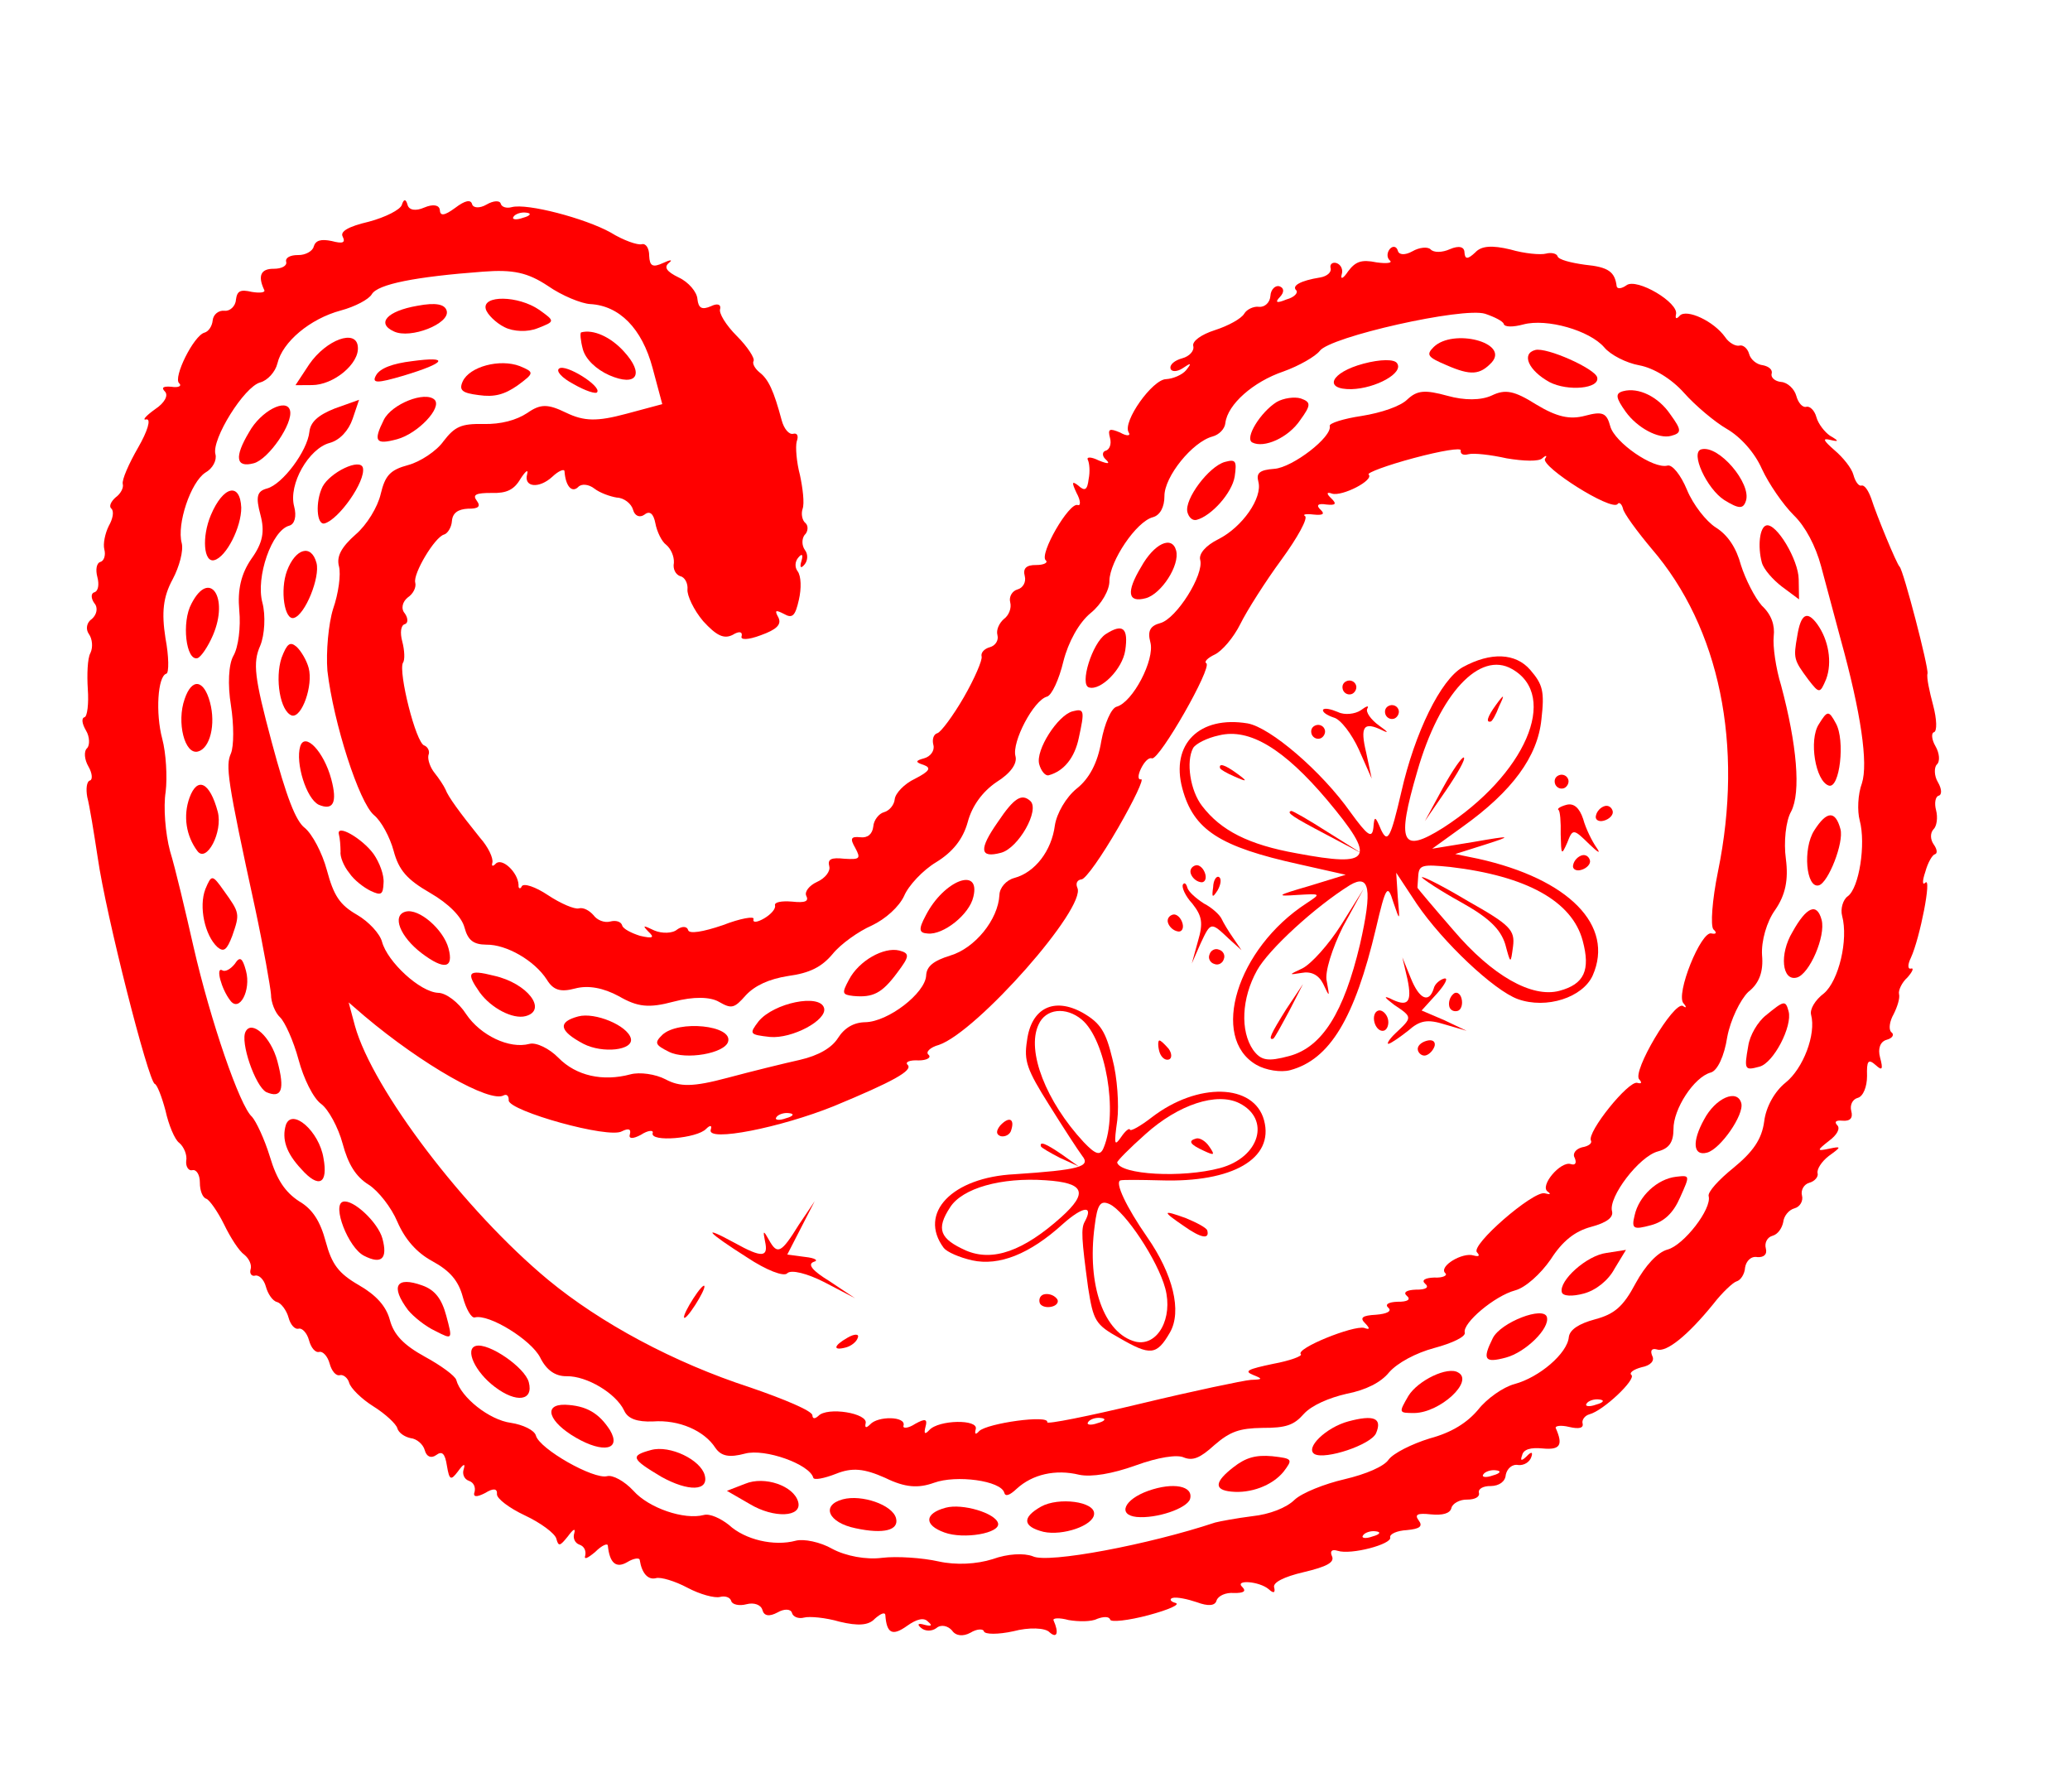 <?xml version="1.0" encoding="UTF-8" standalone="no"?>
<svg
   xmlns:dc="http://purl.org/dc/elements/1.1/"
   xmlns:cc="http://creativecommons.org/ns#"
   xmlns:rdf="http://www.w3.org/1999/02/22-rdf-syntax-ns#"
   xmlns:svg="http://www.w3.org/2000/svg"
   xmlns="http://www.w3.org/2000/svg"
   xmlns:sodipodi="http://sodipodi.sourceforge.net/DTD/sodipodi-0.dtd"
   xmlns:inkscape="http://www.inkscape.org/namespaces/inkscape"
   version="1.0"
   width="372.5"
   height="322.5"
   viewBox="0 0 298 258"
   preserveAspectRatio="xMidYMid meet"
   id="svg2"
   inkscape:version="0.48.4 r9939"
   sodipodi:docname="svgout.svg">
  <defs
     id="defs212" />
  <sodipodi:namedview
     pagecolor="#ffffff"
     bordercolor="#666666"
     borderopacity="1"
     objecttolerance="10"
     gridtolerance="10"
     guidetolerance="10"
     inkscape:pageopacity="0"
     inkscape:pageshadow="2"
     inkscape:window-width="1920"
     inkscape:window-height="1053"
     id="namedview210"
     showgrid="false"
     inkscape:zoom="1.2671141"
     inkscape:cx="87.876983"
     inkscape:cy="270.33435"
     inkscape:window-x="0"
     inkscape:window-y="0"
     inkscape:window-maximized="1"
     inkscape:current-layer="g6" />
  <g
     transform="matrix(0.1,0,0,-0.1,0,258)"
     id="g6"
     style="fill:#ff0000;stroke:none">
    <path
       d="m 222.765,1019.823 c 3.415,-1.155 10.006,-18.024 15.441,-38.309 4.469,-20.543 13.32,-41.983 19.702,-46.485 6.641,-5.467 11.938,-17.507 10.145,-26.269 -0.827,-8.504 3.882,-14.489 8.712,-13.195 5.795,1.553 11.023,-6.364 10.972,-17.766 -0.051,-11.402 3.762,-21.768 9.368,-23.372 4.64,-1.863 16.319,-18.403 25.359,-36.687 9.299,-19.249 21.754,-38.688 29.362,-43.896 6.641,-5.467 11.161,-14.609 8.851,-21.44 -1.604,-5.606 1.622,-9.918 6.452,-8.624 5.795,1.553 12.954,-5.846 15.543,-15.506 2.847,-10.625 9.816,-21.181 16.389,-22.526 5.606,-1.604 13.541,-11.901 16.389,-22.526 2.588,-9.659 8.781,-17.317 14.577,-15.764 4.83,1.294 11.989,-6.105 14.836,-16.73 2.847,-10.625 9.04,-18.283 14.836,-16.73 4.83,1.294 11.989,-6.105 14.836,-16.73 2.847,-10.625 9.04,-18.283 14.836,-16.73 4.83,1.294 11.471,-4.173 13.283,-10.935 2.071,-7.727 17.613,-23.233 35.019,-34.098 17.405,-10.865 32.689,-25.405 34.242,-31.201 1.812,-6.761 10.644,-12.677 19.407,-14.47 8.504,-0.827 17.854,-8.675 20.183,-17.368 2.588,-9.659 9.419,-11.97 16.37,-7.002 8.624,6.452 12.816,2.399 15.543,-15.506 3.503,-20.802 5.694,-21.25 15.663,-8.226 8.296,11.54 11.194,12.317 8.434,3.295 -2.311,-6.831 0.726,-14.299 7.556,-16.61 6.831,-2.311 9.608,-8.813 8.264,-15.385 -3.018,-8.056 2.329,-8.693 15.076,-2.172 11.522,7.228 17.835,6.849 17.008,-1.654 -0.379,-6.313 17.803,-20.076 40.297,-30.614 22.494,-10.537 43.125,-25.715 45.195,-33.442 3.106,-11.591 5.038,-11.073 16.68,3.434 7.589,10.316 11.194,12.317 9.142,4.52 -2.311,-6.831 0.726,-14.299 7.556,-16.61 6.831,-2.311 9.608,-8.813 8.264,-15.385 -2.311,-6.831 3.226,-4.312 14.23,4.848 9.779,9.867 18.214,13.163 18.283,9.04 2.607,-25.183 11.956,-33.031 28.049,-23.543 8.883,5.486 17.835,6.849 17.904,2.727 2.986,-18.87 11.887,-28.908 23.478,-25.803 6.761,1.812 26.995,-4.155 45.108,-13.795 18.112,-9.641 39.312,-15.348 47.039,-13.278 6.761,1.812 14.558,-0.24 16.111,-6.036 1.294,-4.83 11.281,-7.33 21.907,-4.483 10.625,2.847 20.872,-0.619 22.942,-8.347 2.329,-8.693 9.867,-9.779 21.648,-3.517 9.849,5.745 19.319,5.176 20.871,-0.619 1.553,-5.796 9.608,-8.813 17.336,-6.743 7.727,2.071 31.048,0.037 51.282,-5.929 26.547,-6.345 41.812,-5.361 50.626,4.248 8.365,7.418 14.868,10.195 15.196,5.107 1.9,-26.408 10.214,-30.392 31.067,-15.487 13.902,9.937 24.527,12.784 30.461,6.092 6.641,-5.467 4.968,-6.951 -5.019,-4.451 -9.021,2.759 -11.66,1.017 -5.019,-4.451 5.417,-4.76 14.886,-5.329 21.837,-0.36 6.692,5.934 16.68,3.434 22.614,-3.258 5.227,-7.917 15.922,-9.192 26.736,-3.189 8.883,5.486 18.094,5.883 19.129,2.02 1.294,-4.83 20.941,-4.742 42.45,-0.014 22.216,5.953 46.244,5.144 52.178,-1.548 10.833,-9.521 13.592,-0.499 5.777,17.077 -2.001,3.605 8.176,4.261 21.578,0.606 14.11,-2.431 32.791,-2.602 40.967,1.659 9.4,3.554 17.645,3.693 18.939,-1.137 1.035,-3.864 26.219,-1.257 55.197,6.508 28.978,7.765 46.554,15.58 38.757,17.632 -7.797,2.052 -8.832,5.916 -4.002,7.21 5.795,1.553 21.13,-1.585 34.792,-6.207 16.111,-6.036 26.288,-5.379 28.34,2.417 2.311,6.831 13.384,11.869 25.045,10.852 14.558,-0.24 17.904,2.727 12.229,8.453 -12.317,11.194 24.596,8.661 38.138,-3.24 6.9,-6.433 9.539,-4.691 7.469,3.036 -1.812,6.761 13.574,15.025 42.81,21.824 33.1,7.834 44.881,14.096 40.361,23.238 -2.778,6.503 -0.656,10.177 8.365,7.418 19.268,-6.225 78.189,9.563 75.601,19.222 -1.294,4.83 9.779,9.867 24.079,10.593 18.163,1.761 23.441,5.246 16.989,13.87 -6.452,8.624 -1.881,10.884 17.317,8.781 17.008,-1.654 27.633,1.193 29.685,8.989 1.345,6.572 12.16,12.576 22.595,12.266 11.402,-0.051 18.611,3.952 17.058,9.747 -1.553,5.796 6.623,10.057 17.058,9.747 12.367,0.208 20.991,6.66 21.56,16.13 1.793,8.763 9.192,15.922 17.955,14.129 8.504,-0.827 16.421,4.4 18.732,11.231 3.018,8.056 -0.139,8.245 -6.572,1.345 -7.399,-7.159 -9.59,-6.711 -6.572,1.345 1.793,8.763 12.418,11.61 29.426,9.955 25.512,-2.482 29.754,4.867 19.161,28.946 -2.001,3.605 6.951,4.968 19.129,2.02 14.369,-3.397 21.13,-1.585 19.319,5.176 -1.294,4.83 3.207,11.212 9.969,13.024 20.284,5.435 67.319,50.132 60.419,56.565 -3.933,3.087 3.018,8.056 14.609,11.161 12.816,2.399 19.249,9.299 15.247,16.509 -3.037,7.469 -0.915,11.143 6.882,9.091 13.662,-4.622 44.294,20.151 80.893,65.157 13.056,16.957 28.82,31.534 33.65,32.828 5.795,1.553 11.711,10.385 12.28,19.855 1.534,9.729 8.934,16.888 17.696,15.094 9.47,-0.568 14.489,3.882 12.159,12.576 -2.071,7.727 1.913,16.042 9.641,18.112 7.727,2.071 13.643,10.903 15.436,19.665 0.827,8.504 7.709,17.595 16.402,19.924 7.728,2.071 12.677,10.644 10.607,18.371 -2.071,7.727 2.879,16.301 10.607,18.371 7.727,2.071 13.195,8.712 11.901,13.542 -1.553,5.796 5.777,17.077 16.074,25.013 18.214,13.163 18.921,14.387 0.31,10.436 -17.645,-3.693 -17.904,-2.727 0.051,11.402 11.263,8.194 16.92,17.992 11.503,22.753 -4.451,5.019 -0.846,7.02 7.658,6.193 11.66,-1.017 15.455,4.141 12.867,13.8 -2.329,8.693 1.654,17.008 9.382,19.078 7.727,2.071 13.315,15.991 13.296,31.515 -0.606,21.579 1.516,25.253 12.349,15.732 9.608,-8.813 11.023,-6.364 6.364,11.023 -3.365,12.557 0.102,22.803 9.761,25.392 7.727,2.071 11.522,7.228 6.364,11.023 -4.192,4.053 -2.209,15.973 3.448,25.77 5.398,10.764 9.312,23.201 7.76,28.996 -1.294,4.83 3.845,16.559 12.21,23.977 7.141,8.125 9.71,13.99 4.88,12.696 -4.83,-1.294 -4.71,5.985 -0.019,15.524 13.107,28.359 30.521,117.917 20.741,108.05 -4.053,-4.192 -4.64,1.863 -0.019,15.524 3.656,13.403 10.02,24.425 13.883,25.461 3.864,1.035 3.277,7.09 -1.692,14.041 -4.968,6.951 -5.366,16.162 -0.606,21.578 5.019,4.451 6.743,17.336 3.896,27.961 -2.588,9.659 -1.054,19.388 3.776,20.682 4.83,1.294 4.691,9.539 -1.054,19.388 -5.486,8.883 -5.694,21.25 -1.641,25.442 5.019,4.451 3.845,16.559 -1.9,26.408 -5.745,9.849 -6.142,19.06 -2.279,20.095 4.83,1.294 4.293,18.75 -1.142,39.035 -5.176,19.319 -9.646,39.862 -8.042,45.468 1.793,8.763 -34.511,148.115 -40.186,153.841 -3.933,3.087 -33.521,74.875 -40.699,97.799 -4.072,11.332 -9.558,20.215 -14.387,18.921 -3.864,-1.035 -8.832,5.916 -11.42,15.575 -2.588,9.659 -14.974,24.975 -27.032,35.203 -16.25,14.281 -18.251,17.886 -6.073,14.937 12.178,-2.949 12.885,-1.724 -0.587,6.054 -7.607,5.209 -17.026,17.179 -19.614,26.838 -2.588,9.659 -9.488,16.093 -14.318,14.799 -5.795,-1.553 -11.989,6.105 -14.577,15.764 -2.588,9.659 -12.456,19.439 -21.925,20.007 -8.504,0.827 -15.145,6.295 -13.541,11.901 1.604,5.606 -3.813,10.366 -12.576,12.159 -8.504,0.827 -17.595,7.709 -19.924,16.402 -2.071,7.727 -8.712,13.195 -13.542,11.901 -5.795,-1.553 -15.594,4.104 -20.821,12.021 -16.647,23.492 -55.511,41.031 -65.29,31.163 -4.76,-5.417 -6.951,-4.968 -5.606,1.604 4.811,16.818 -56.685,53.14 -71.294,41.978 -6.951,-4.968 -13.005,-5.555 -14.041,-1.692 -2.537,21.061 -11.628,27.942 -45.644,31.251 -20.423,2.81 -38.207,7.362 -39.501,12.192 -1.035,3.864 -8.832,5.916 -16.559,3.845 -7.728,-2.071 -31.048,-0.037 -51.282,5.929 -26.547,6.345 -41.812,5.361 -50.626,-4.248 -10.745,-10.126 -14.868,-10.195 -15.524,-0.019 -0.139,8.245 -7.935,10.297 -20.941,4.742 -11.073,-5.038 -23.441,-5.246 -27.892,-0.227 -4.192,4.053 -16.301,2.879 -26.149,-2.866 -10.815,-6.004 -19.319,-5.176 -20.872,0.619 -1.812,6.761 -7.159,7.399 -11.212,3.207 -4.76,-5.417 -4.88,-12.696 -0.689,-16.749 5.158,-3.794 -3.794,-5.158 -18.87,-2.986 -21.907,4.483 -30.341,1.188 -41.017,-13.061 -6.623,-10.057 -11.194,-12.317 -9.142,-4.52 2.311,6.831 -0.726,14.299 -7.556,16.61 -5.606,1.604 -9.918,-1.622 -8.365,-7.418 1.553,-5.795 -5.139,-11.73 -15.057,-13.352 -28.788,-4.608 -41.276,-12.095 -34.376,-18.528 2.967,-3.346 -2.5,-9.987 -14.091,-13.093 -13.971,-5.814 -17.387,-4.659 -9.28,3.725 6.433,6.9 5.846,12.955 -0.985,15.265 -5.606,1.604 -12.298,-4.331 -12.867,-13.8 -0.568,-9.47 -7.968,-16.629 -16.471,-15.802 -7.538,1.086 -17.645,-3.693 -21.181,-9.816 -4.243,-7.348 -23.233,-17.613 -42.293,-23.756 -20.026,-6.401 -32.962,-16.079 -31.15,-22.84 1.812,-6.761 -5.329,-14.886 -15.954,-17.733 -10.625,-2.847 -18.283,-9.04 -16.73,-14.836 1.294,-4.83 9.539,-4.691 17.456,0.536 12.229,8.453 13.454,7.746 4.899,-2.828 -5.467,-6.641 -18.473,-12.197 -28.65,-12.853 -19.647,-0.088 -63.247,-61.464 -54.017,-76.591 3.485,-5.278 -2.57,-5.865 -12.368,-0.208 -15.145,6.295 -18.043,5.518 -14.419,-8.005 2.329,-8.693 -0.689,-16.749 -6.484,-18.302 -4.83,-1.294 -5.208,-7.607 0.208,-12.368 6.9,-6.433 4.002,-7.21 -9.918,-1.622 -10.764,5.398 -18.043,5.518 -15.783,0.947 2.26,-4.571 3.434,-16.68 1.193,-27.633 -1.913,-16.042 -5.518,-18.043 -15.127,-9.23 -9.091,6.882 -9.539,4.691 -2.241,-10.953 6.004,-10.815 6.142,-19.06 1.502,-17.197 -12.437,3.914 -55.57,-70.795 -45.962,-79.608 3.933,-3.087 -2.311,-6.831 -13.712,-6.78 -14.558,0.24 -19.319,-5.176 -16.471,-15.802 2.329,-8.693 -2.62,-17.267 -10.348,-19.337 -7.727,-2.071 -12.677,-10.644 -10.607,-18.371 2.329,-8.693 -2.103,-19.198 -9.054,-24.167 -6.692,-5.934 -11.383,-15.473 -9.312,-23.201 2.071,-7.727 -3.138,-15.335 -10.865,-17.405 -7.727,-2.071 -13.454,-7.746 -11.901,-13.542 1.294,-4.83 -10.14,-31.705 -25.696,-58.649 -15.556,-26.944 -33.114,-50.284 -37.944,-51.578 -5.796,-1.553 -7.848,-9.35 -5.777,-17.077 2.071,-7.727 -3.845,-16.559 -13.504,-19.148 -12.557,-3.365 -13.005,-5.555 -0.568,-9.47 11.471,-4.173 8.643,-9.072 -12.28,-19.855 -15.644,-7.298 -28.511,-21.098 -29.338,-29.602 -0.827,-8.504 -7.968,-16.629 -15.695,-18.699 -6.761,-1.812 -14.609,-11.161 -15.177,-20.631 -1.276,-10.694 -7.968,-16.629 -18.662,-15.353 -13.851,1.465 -15.007,-1.95 -7.261,-15.404 8.264,-15.386 6.591,-16.869 -15.506,-15.543 -19.198,2.103 -24.735,-0.416 -21.888,-11.041 1.812,-6.761 -5.777,-17.077 -17.816,-22.373 -11.073,-5.038 -17.955,-14.129 -15.436,-19.665 4.261,-8.176 -1.276,-10.694 -20.474,-8.592 -14.817,1.206 -25.701,-0.675 -24.407,-5.505 1.294,-4.83 -5.846,-12.954 -15.695,-18.699 -9.849,-5.745 -16.869,-6.591 -15.265,-0.985 1.863,4.64 -18.94,1.137 -44.243,-8.749 -28.46,-9.696 -48.296,-12.941 -49.849,-7.145 -1.553,5.796 -8.832,5.916 -15.783,0.947 -6.692,-5.934 -22.216,-5.953 -32.721,-1.521 -16.629,7.968 -17.595,7.709 -8.952,-1.363 9.608,-8.813 6.97,-10.556 -11.781,-6.262 -12.437,3.914 -24.426,10.02 -25.72,14.849 -1.553,5.796 -9.35,7.848 -17.077,5.777 -8.693,-2.329 -19.198,2.103 -24.167,9.054 -5.934,6.692 -14.507,11.642 -21.269,9.83 -5.796,-1.553 -25.581,6.604 -44.47,19.143 -17.664,11.831 -34.741,17.608 -37.569,12.709 -1.863,-4.64 -5.278,-3.485 -4.64,1.863 -0.795,18.422 -24.204,40.102 -33.017,30.494 -4.053,-4.192 -6.244,-3.744 -4.64,1.863 1.345,6.572 -5.953,22.216 -17.821,35.601 -29.482,36.617 -45.87,59.143 -49.683,69.51 -2.519,5.537 -9.488,16.093 -15.681,23.751 -6.193,7.658 -10.265,18.99 -8.92,25.562 2.57,5.865 -1.174,12.109 -5.814,13.971 -12.178,2.949 -37.681,105.854 -30.869,119.068 3.087,3.933 2.361,18.233 -1.003,30.79 -3.365,12.557 -2.089,23.252 3.706,24.805 4.83,1.294 4.95,8.573 -0.019,15.524 -5.934,6.692 -3.434,16.68 4.224,22.873 7.917,5.227 12.608,14.766 10.796,21.528 -3.365,12.557 28.007,65.48 41.53,69.103 4.83,1.294 10.745,10.126 11.314,19.596 1.017,11.661 8.934,16.888 23.233,17.613 14.558,-0.24 18.87,2.986 12.418,11.61 -6.452,8.624 -0.915,11.143 21.888,11.041 20.872,-0.619 31.945,4.418 41.137,20.34 7.33,11.281 11.642,14.508 9.59,6.711 -5.259,-19.009 17.096,-21.301 36.206,-3.757 9.072,8.643 17.507,11.938 17.576,7.815 1.571,-21.32 10.473,-31.358 19.545,-22.715 4.76,5.417 15.455,4.141 23.321,-2.033 7.866,-6.175 22.753,-11.503 32.481,-13.037 10.436,-0.31 21.01,-8.864 23.34,-17.558 2.329,-8.693 9.419,-11.97 16.37,-7.002 7.658,6.193 13.075,1.433 15.732,-12.349 2.14,-11.85 9.179,-26.528 15.561,-31.03 6.641,-5.467 11.679,-16.541 11.111,-26.011 -1.793,-8.763 2.468,-16.938 9.299,-19.249 6.572,-1.345 11.092,-10.486 10.265,-18.99 -0.827,-8.504 8.989,-29.685 22.6,-45.708 19.027,-20.784 29.791,-26.182 42.538,-19.66 8.883,5.486 14.23,4.848 12.885,-1.724 -2.57,-5.865 8.832,-5.916 27.633,1.192 22.665,8.143 30.064,15.303 25.285,25.41 -6.004,10.815 -4.072,11.332 7.917,5.227 12.248,-7.071 16.301,-2.879 21.491,20.252 3.845,16.559 3.309,34.015 -1.659,40.966 -4.71,5.985 -3.882,14.489 0.878,19.905 5.467,6.641 7.21,4.002 4.451,-5.019 -2.759,-9.021 -1.017,-11.661 4.451,-5.019 4.76,5.417 5.329,14.886 0.619,20.871 -4.968,6.951 -4.4,16.421 -0.606,21.579 5.019,4.451 5.846,12.954 1.654,17.008 -5.158,3.794 -6.78,13.712 -4.469,20.543 3.018,8.056 0.222,30.082 -3.73,48.694 -4.918,18.353 -6.748,40.638 -4.696,48.435 3.018,8.056 0.758,12.626 -5.038,11.073 -5.796,-1.553 -13.213,6.812 -16.578,19.369 -11.388,42.501 -18.945,59.111 -31.968,69.08 -6.641,5.467 -10.644,12.677 -8.522,16.351 2.121,3.674 -8.592,20.474 -24.135,35.98 -15.543,15.506 -26.515,33.271 -23.945,39.136 1.345,6.572 -4.261,8.176 -13.403,3.656 -13.005,-5.555 -17.904,-2.727 -19.337,10.348 -0.656,10.177 -12.784,24.527 -26.963,31.081 -17.854,8.675 -21.597,14.919 -13.939,21.112 5.985,4.71 1.863,4.64 -8.245,-0.139 -15.644,-7.298 -19.577,-4.21 -20.303,10.089 0.051,11.402 -4.918,18.352 -10.713,16.8 -5.796,-1.553 -26.288,5.38 -44.918,16.952 -36.484,20.247 -120.057,42.371 -142.274,36.418 -7.727,-2.071 -14.558,0.24 -15.852,5.07 -1.294,4.83 -10.505,4.432 -20.354,-1.313 -9.849,-5.745 -19.319,-5.176 -20.872,0.619 -1.812,6.761 -9.798,5.657 -24.407,-5.505 -15.575,-11.42 -21.629,-12.007 -22.027,-2.796 -0.846,7.02 -9.608,8.813 -22.614,3.258 -12.039,-5.296 -21.768,-3.762 -23.838,3.965 -2.329,8.693 -5.486,8.883 -8.245,-0.139 -2.311,-6.831 -23.233,-17.613 -47.381,-24.084 -30.203,-7.058 -41.724,-14.286 -37.722,-21.496 4.52,-9.142 -0.31,-10.436 -15.903,-6.332 -15.335,3.138 -23.062,1.067 -25.821,-7.954 -1.345,-6.572 -12.159,-12.576 -22.595,-12.266 -11.402,0.051 -18.611,-3.952 -17.058,-9.747 1.553,-5.796 -6.623,-10.057 -18.024,-10.006 -18.681,0.171 -23.113,-10.334 -13.555,-30.549 2.001,-3.605 -5.985,-4.71 -17.904,-2.727 -16.559,3.845 -21.13,1.585 -22.854,-11.3 -0.568,-9.47 -8.934,-16.888 -16.471,-15.802 -8.504,0.827 -16.162,-5.366 -16.989,-13.87 -0.827,-8.504 -6.036,-16.111 -11.831,-17.664 -15.455,-4.141 -45.722,-65.05 -36.372,-72.898 4.192,-4.053 -1.345,-6.572 -11.073,-5.038 -11.661,1.017 -15.265,-0.985 -9.59,-6.711 5.675,-5.726 -0.689,-16.749 -13.883,-25.461 -13.902,-9.937 -19.369,-16.578 -12.608,-14.766 7.02,0.846 1.502,-17.197 -11.933,-40.467 -13.435,-23.27 -23.713,-46.73 -22.161,-52.525 1.553,-5.796 -3.397,-14.369 -10.348,-19.337 -6.692,-5.934 -9.969,-13.024 -6.036,-16.111 4.192,-4.053 1.95,-15.007 -3.706,-24.805 -5.398,-10.764 -8.536,-26.099 -6.465,-33.826 2.329,-8.693 -0.689,-16.749 -5.518,-18.043 -5.796,-1.553 -7.33,-11.281 -4.483,-21.907 2.847,-10.625 1.313,-20.354 -4.483,-21.907 -4.83,-1.294 -4.95,-8.573 0.019,-15.524 5.934,-6.692 3.434,-16.68 -3.258,-22.614 -7.917,-5.227 -9.451,-14.956 -4.483,-21.907 4.968,-6.951 6.142,-19.06 2.159,-27.374 -4.243,-7.348 -5.051,-31.377 -3.739,-51.73 1.571,-21.32 -0.79,-39.552 -4.654,-40.587 -4.83,-1.294 -3.725,-9.28 2.02,-19.129 5.486,-8.883 5.694,-21.25 1.641,-25.442 -5.019,-4.451 -3.845,-16.559 1.9,-26.408 5.745,-9.849 6.142,-19.06 2.279,-20.095 -4.83,-1.294 -6.105,-11.989 -3.965,-23.839 3.365,-12.557 9.595,-51.263 15.049,-87.072 11.823,-82.76 72.853,-322.12 82.134,-325.845 z m 22.015,335.117 c -6.729,25.114 -9.803,63.631 -6.286,85.279 2.551,21.389 0.513,56.042 -4.923,76.327 -9.835,36.705 -6.614,90.367 5.943,93.732 3.864,1.035 3.706,24.805 -1.35,51.402 -5.713,36.775 -3.42,59.13 10.463,84.59 9.641,18.112 15.797,41.503 12.95,52.128 -7.247,27.046 12.843,87.299 33.955,101.238 10.815,6.004 16.92,17.992 14.59,26.686 -5.694,21.25 41.303,96.995 64.485,103.207 10.625,2.847 21.819,15.164 24.767,27.342 7.242,30.928 46.947,64.343 91.379,76.249 20.284,5.435 40.241,15.959 44.483,23.307 8.485,14.697 63.612,25.327 160.034,32.528 43.605,3.402 64.546,-1.34 93.492,-20.501 20.372,-14.211 48.213,-25.387 60.84,-26.144 42.002,-2.204 74.571,-34.889 89.841,-91.878 l 13.976,-52.16 -52.16,-13.976 c -41.535,-11.129 -60.216,-10.958 -86.383,1.7 -26.168,12.659 -36.604,12.968 -55.783,-0.453 -15.834,-10.454 -38.05,-16.407 -63.044,-15.857 -32.273,0.67 -41.415,-3.85 -57.558,-24.74 -9.71,-13.99 -33.461,-29.671 -50.847,-34.33 -26.08,-6.988 -33.22,-15.113 -39.566,-41.66 -4.293,-18.75 -20.109,-44.729 -36.132,-58.34 -20.076,-17.803 -27.855,-31.275 -23.972,-45.764 3.106,-11.591 -0.79,-39.552 -8.43,-61.27 -6.674,-21.458 -10.361,-61.787 -8.203,-89.161 8.786,-75.291 45.64,-189.65 67.048,-207.725 10.574,-8.555 23.099,-32.116 28.276,-51.434 7.506,-28.012 19.374,-41.396 52.442,-60.488 26.944,-15.556 45.454,-34.408 49.595,-49.863 4.918,-18.353 12.784,-24.527 31.464,-24.698 28.858,0.485 69.274,-22.849 86.957,-50.205 9.23,-15.127 19.476,-18.593 40.726,-12.899 19.319,5.176 41.225,0.694 63.012,-11.069 26.944,-15.556 42.986,-17.47 78.725,-7.893 28.978,7.765 53.006,6.956 65.253,-0.115 18.371,-10.607 22.235,-9.571 38.896,9.387 12.867,13.8 33.082,23.358 60.904,27.707 30.979,4.16 48.296,12.941 63.991,31.64 11.642,14.508 37.773,32.897 56.315,40.971 20.215,9.558 39.325,27.102 46.586,42.506 6.295,15.145 27.267,37.329 45.999,48.56 24.009,14.716 38.739,33.156 45.602,57.771 6.156,23.39 21.333,44.021 41.479,57.702 20.405,12.714 30.115,26.704 27.268,37.329 -5.435,20.285 26.056,80.486 45.375,85.663 6.761,1.812 17.299,24.305 23.644,50.852 7.052,27.772 22.35,55.682 39.339,69.552 15.316,12.386 27.337,33.207 26.87,46.54 0.739,28.151 38.355,84.817 62.503,91.287 10.625,2.847 16.73,14.836 16.712,30.36 -0.227,27.892 40.166,78.055 69.144,85.82 9.659,2.588 17.766,10.972 18.593,19.476 3.189,26.736 39.995,59.375 83.652,74.178 22.665,8.143 45.967,21.634 52.142,29.5 14.211,20.372 206.569,63.632 238.274,53.493 13.662,-4.622 25.65,-10.727 26.686,-14.591 1.294,-4.83 13.662,-4.622 28.151,-0.739 33.807,9.059 95.474,-8.582 116.503,-32.97 9.16,-11.004 31.913,-22.507 50.404,-25.835 20.682,-3.776 46.66,-19.591 64.463,-39.667 16.319,-18.403 44.368,-41.946 61.515,-51.845 19.596,-11.314 40.107,-33.77 50.7,-57.849 9.816,-21.181 30.207,-50.917 45.75,-66.422 16.767,-16.213 31.552,-44.345 39.317,-73.322 6.729,-25.114 19.411,-72.445 27.952,-104.32 29.954,-107.925 39.895,-179.801 30.911,-208.09 -6.036,-16.111 -6.845,-40.139 -3.221,-53.662 9.059,-33.807 -0.785,-97.526 -17.326,-109.205 -6.951,-4.968 -10.607,-18.371 -8.018,-28.03 9.317,-34.773 -4.977,-93.473 -26.019,-111.535 -12.936,-9.678 -20.714,-23.15 -18.644,-30.877 7.506,-28.012 -11.309,-77.57 -36.922,-97.892 -15.316,-12.386 -28.044,-34.432 -30.595,-55.821 -3.448,-25.77 -16.245,-43.693 -44.238,-66.723 -21.301,-17.096 -37.255,-34.829 -35.702,-40.625 4.918,-18.353 -35.924,-70.707 -59.106,-76.919 -14.489,-3.882 -32.116,-23.099 -45.999,-48.56 -17.867,-33.775 -30.544,-44.419 -58.556,-51.925 -23.182,-6.212 -36.377,-14.924 -37.653,-25.618 -2.033,-23.321 -42.445,-57.961 -78.184,-67.537 -16.421,-4.4 -39.913,-21.047 -52.262,-36.78 -15.695,-18.699 -37.773,-32.897 -69.648,-41.438 -25.821,-7.954 -52.28,-21.255 -59.162,-30.346 -6.623,-10.057 -32.633,-21.167 -63.802,-28.484 -28.271,-6.54 -61.043,-19.462 -71.788,-29.588 -11.452,-11.351 -35.79,-20.978 -60.973,-23.585 -22.027,-2.796 -46.693,-7.335 -53.454,-9.147 -95.04,-31.677 -240.844,-59.358 -262.372,-48.561 -12.696,4.88 -36.206,3.757 -57.905,-4.128 -22.923,-7.178 -52.488,-8.888 -77.81,-3.25 -23.131,5.19 -60.045,7.722 -81.106,5.185 -22.993,-3.055 -52.437,2.514 -71.775,12.862 -17.146,9.899 -41.244,14.831 -52.835,11.725 -30.91,-8.282 -72.791,1.201 -96.2,22.881 -11.799,9.262 -27.203,16.522 -35.897,14.193 -28.012,-7.506 -79.243,9.825 -101.497,34.921 -13.093,14.091 -29.981,23.025 -37.708,20.954 -19.319,-5.176 -97.443,39.113 -102.62,58.431 -2.071,7.727 -18.699,15.695 -35.966,18.315 -31.118,4.085 -71.932,36.631 -78.661,61.745 -1.553,5.796 -22.184,20.973 -45.196,33.442 -30.36,16.712 -44.678,31.51 -50.372,52.761 -5.435,20.284 -20.012,36.049 -44.507,50.191 -29.394,16.971 -39.072,29.907 -47.872,62.748 -7.765,28.978 -18.736,46.743 -38.332,58.057 -20.114,13.246 -32.051,30.752 -42.076,64.301 -7.954,25.821 -19.772,50.607 -25.706,57.299 -17.475,14.988 -59.814,138.229 -84.162,244.55 -11.527,50.746 -26.159,113.083 -33.855,137.938 z m 512.615,918.988 c 8.504,-0.827 6.383,-4.501 -4.243,-7.348 -10.366,-3.813 -16.938,-2.468 -13.851,1.465 2.121,3.674 10.556,6.97 18.094,5.883 z M 1980.345,375.773 c 8.504,-0.827 6.383,-4.501 -4.243,-7.348 -10.366,-3.813 -16.938,-2.468 -13.851,1.465 2.121,3.674 10.556,6.97 18.094,5.883 z m 173.173,87.813 c 8.504,-0.827 6.383,-4.501 -4.243,-7.348 -10.366,-3.813 -16.938,-2.468 -13.851,1.465 2.121,3.674 10.556,6.97 18.094,5.883 z m 148.678,101.955 c 8.504,-0.827 6.383,-4.501 -4.243,-7.348 -10.366,-3.813 -16.938,-2.468 -13.851,1.465 2.121,3.674 10.556,6.97 18.094,5.883 z"
       id="path10"
       style="fill:#ff0000"
       inkscape:connector-curvature="0" />
    <path
       d="m 331.354,1140.024 c 13.163,-18.214 30.323,14.337 22.817,42.348 -5.176,19.319 -8.851,21.44 -16.18,10.158 -6.175,-7.866 -14.35,-12.127 -18.283,-9.04 -9.539,4.691 -0.998,-27.185 11.647,-43.467 z"
       id="path12"
       style="fill:#ff0000"
       inkscape:connector-curvature="0" />
    <path
       d="m 312.84,1216.85 c 9.35,-7.848 13.662,-4.622 21.56,16.13 11.106,31.963 10.847,32.929 -12.252,65.045 -16.647,23.492 -17.613,23.233 -26.477,2.223 -9.761,-25.391 -0.822,-66.478 17.17,-83.398 z"
       id="path14"
       style="fill:#ff0000"
       inkscape:connector-curvature="0" />
    <path
       d="m 383.303,1007.97 c 22.235,-9.571 27.115,3.124 15.986,44.659 -9.318,34.773 -36.659,59.541 -45.593,42.653 -8.485,-14.697 13.944,-79.086 29.607,-87.312 z"
       id="path16"
       style="fill:#ff0000"
       inkscape:connector-curvature="0" />
    <path
       d="m 284.074,1355.116 c 13.163,-18.214 37.135,27.55 29.37,56.528 -11.388,42.501 -29.241,51.175 -40.606,20.178 -9.502,-26.357 -4.894,-55.146 11.236,-76.706 z"
       id="path18"
       style="fill:#ff0000"
       inkscape:connector-curvature="0" />
    <path
       d="m 433.68,897.235 c 25.221,-28.442 38.933,-21.661 31.996,15.82 -6.23,38.706 -45.371,72.735 -54.166,47.603 -5.966,-20.234 0.435,-40.259 22.171,-63.423 z"
       id="path20"
       style="fill:#ff0000"
       inkscape:connector-curvature="0" />
    <path
       d="m 285.062,1498.249 c 17.387,4.659 25.784,39.002 17.243,70.878 -8.8,32.841 -26.066,35.462 -36.465,4.723 -11.813,-33.188 -0.097,-80.777 19.222,-75.601 z"
       id="path22"
       style="fill:#ff0000"
       inkscape:connector-curvature="0" />
    <path
       d="m 403.078,1115.761 c 6.9,-6.433 19.494,-34.117 26.741,-61.163 7.247,-27.046 21.066,-55.437 32.606,-63.733 10.316,-7.589 24.583,-33.789 30.794,-56.971 8.023,-29.944 18.995,-47.709 37.625,-59.282 13.731,-8.744 32.569,-32.684 41.161,-53.158 10.852,-25.045 27.43,-44.414 50.441,-56.883 25.461,-13.883 37.588,-28.234 43.8,-51.416 4.659,-17.387 12.405,-30.84 17.234,-29.546 20.284,5.435 81.073,-32.111 94.116,-57.604 9.04,-18.283 21.805,-27.286 38.295,-27.009 28.858,0.485 70.758,-24.522 82.576,-49.308 5.296,-12.039 18.958,-16.661 41.503,-15.797 37.551,2.815 73.965,-13.31 89.905,-38.026 8.453,-12.229 20.372,-14.211 42.589,-8.259 28.978,7.765 93.164,-15.413 98.34,-34.731 1.035,-3.864 15.783,-0.947 32.652,5.643 23.372,9.368 40.379,7.714 70.929,-5.841 28.617,-14.073 47.557,-15.21 70.222,-7.066 32.065,11.698 96.491,3.079 101.15,-14.308 1.553,-5.796 7.348,-4.243 18.094,5.883 22.456,20.511 55.557,28.345 89.9,19.948 17.525,-3.586 47.28,1.28 81.276,13.496 32.065,11.698 59.887,16.047 69.427,11.356 12.696,-4.88 23.062,-1.067 43.846,17.96 22.715,19.545 35.98,24.135 68.96,24.689 34.205,-0.152 45.537,3.919 59.818,20.169 11.194,12.317 36.238,23.169 61.611,28.932 27.564,5.315 49.452,16.356 61.094,30.864 11.901,13.542 38.101,27.809 65.147,35.056 26.08,6.988 45.329,16.287 43.776,22.083 -3.623,13.523 42.773,52.872 72.717,60.895 14.489,3.882 36.238,23.169 51.157,44.766 16.781,26.237 34.736,40.366 57.918,46.577 23.182,6.212 32.513,13.888 30.184,22.582 -5.435,20.284 38.942,78.763 65.988,86.01 16.421,4.4 22.336,13.232 22.507,31.913 -0.485,28.858 29.541,75.209 53.689,81.679 9.659,2.588 19.489,23.857 23.644,50.852 4.672,25.063 18.745,53.681 30.198,65.032 16.282,12.645 22.059,29.722 19.97,52.974 -1.313,20.354 6.706,48.384 18.796,65.082 14.919,21.597 19.401,43.504 15.501,73.517 -3.314,23.959 -0.195,54.818 7.584,68.29 14.332,27.651 8.323,96.44 -14.453,181.442 -7.695,24.855 -12.114,56.8 -10.649,70.651 1.913,16.042 -3.194,31.238 -16.994,44.104 -10.385,11.711 -23.686,38.17 -30.087,58.196 -6.729,25.114 -18.926,43.587 -36.331,54.452 -13.731,8.744 -32.569,32.684 -41.42,54.124 -8.851,21.44 -21.237,36.756 -27.998,34.944 -20.285,-5.435 -76.244,33.405 -82.456,56.587 -5.176,19.319 -11.041,21.888 -36.155,15.159 -22.216,-5.953 -40.966,-1.659 -70.619,16.277 -31.136,19.61 -44.28,22.299 -63.529,13 -15.644,-7.298 -39.413,-7.455 -64.028,-0.592 -32.412,8.915 -43.555,8 -57.646,-5.093 -9.779,-9.867 -37.274,-19.305 -66.062,-23.913 -25.891,-3.832 -46.882,-10.492 -45.847,-14.355 4.141,-15.455 -53.329,-59.842 -79.737,-61.741 -21.32,-1.571 -26.339,-6.022 -22.974,-18.579 6.212,-23.182 -22.918,-65.152 -57.553,-82.714 -18.283,-9.04 -28.511,-21.098 -26.182,-29.791 5.694,-21.25 -34.232,-84.748 -57.414,-90.959 -14.489,-3.882 -18.732,-11.231 -14.332,-27.651 6.729,-25.114 -25.47,-86.541 -48.652,-92.752 -7.727,-2.071 -17.299,-24.305 -21.971,-49.369 -5.051,-31.377 -17.52,-54.388 -35.475,-68.516 -15.316,-12.386 -28.751,-35.656 -31.372,-52.923 -4.723,-36.465 -28.455,-67.671 -58.399,-75.694 -11.591,-3.106 -21.112,-13.939 -21.421,-24.375 -1.825,-35.688 -35.337,-76.761 -70.817,-87.304 -23.889,-7.436 -34.186,-15.372 -34.685,-28.964 -1.516,-25.253 -54.674,-66.414 -87.654,-66.969 -16.49,-0.277 -29.944,-8.023 -39.395,-22.979 -8.744,-13.731 -27.476,-24.962 -54.78,-31.243 -22.475,-4.987 -69.098,-16.444 -103.872,-25.762 -50.228,-13.459 -68.909,-13.288 -89.471,-2.233 -14.438,7.519 -37.052,10.777 -50.575,7.154 -39.603,-10.611 -78.069,-2.284 -103.738,23.967 -12.834,13.126 -31.913,22.507 -41.572,19.919 -28.978,-7.764 -70.55,12.155 -91.2,42.856 -10.713,16.8 -28.895,30.563 -40.296,30.614 -26.219,1.257 -73.036,44.617 -80.801,73.595 -3.106,11.591 -19.166,29.029 -36.313,38.928 -24.495,14.142 -33.207,27.337 -43.042,64.042 -6.729,25.114 -21.255,52.28 -31.83,60.835 -13.024,9.969 -26.205,43.707 -47.687,123.879 -24.847,92.729 -27.384,113.79 -16.398,138.474 6.295,15.145 8,43.555 3.082,61.907 -9.835,36.705 13.532,104.048 38.646,110.777 7.727,2.071 10.935,13.283 7.053,27.772 -8.541,31.876 21.157,83.315 51.101,91.338 14.489,3.882 27.355,17.683 33.133,34.76 l 9.243,27.323 -34.963,-12.474 c -24.338,-9.627 -35.083,-19.753 -36.548,-33.604 -2.93,-27.702 -38.752,-75.606 -60.968,-81.559 -14.489,-3.882 -16.541,-11.679 -9.553,-37.759 6.47,-24.148 3.591,-40.449 -13,-63.529 -14.919,-21.597 -20.109,-44.729 -17.432,-74.034 2.348,-24.218 -1.289,-53.145 -8.36,-65.392 -7.071,-12.248 -8.518,-41.623 -3.651,-71.377 4.349,-27.822 4.386,-58.871 -0.046,-69.376 -7.709,-17.595 -5.689,-36.724 35.052,-223.545 12.114,-56.8 21.778,-112.186 22.693,-123.329 -0.051,-11.402 6.022,-26.339 12.922,-32.772 z m 121.744,1.563 c 82.922,-69.921 180.643,-125.523 200.34,-114.034 4.571,2.26 7.538,-1.086 7.159,-7.399 0.985,-15.265 144.293,-55.547 163.025,-44.316 9.142,4.52 13.523,3.623 11.471,-4.173 -2.311,-6.831 4.002,-7.21 15.783,-0.947 10.556,6.97 18.801,7.108 16.938,2.468 -3.656,-13.403 64.167,-7.653 77.034,6.147 5.726,5.675 8.883,5.486 6.572,-1.345 -5.518,-18.043 100.614,3.148 177.231,34.03 84.793,35.144 114.598,51.412 106.215,59.518 -4.192,4.053 3.277,7.09 15.903,6.332 11.402,-0.051 18.611,3.952 14.419,8.005 -5.158,3.794 2.241,10.953 14.799,14.318 54.988,18.875 213.043,197.882 199.225,226.273 -2.778,6.503 0.051,11.402 6.105,11.989 6.054,0.587 29.269,33.724 52.603,74.141 22.627,39.192 37.856,71.225 33.026,69.93 -4.83,-1.294 -4.71,5.985 -0.019,15.524 4.691,9.539 11.124,16.439 15.764,14.577 10.953,-2.241 87.062,130.997 78.23,136.913 -3.674,2.121 2.052,7.797 12.16,12.576 10.107,4.779 26.768,23.737 36.857,44.04 9.382,19.078 36.321,61.496 59.087,92.443 23.473,32.172 38.771,60.082 33.872,62.91 -3.674,2.121 1.155,3.415 11.85,2.14 13.851,-1.465 17.456,0.536 10.556,6.97 -6.9,6.433 -3.554,9.4 8.365,7.418 13.851,-1.465 15.265,0.985 6.882,9.091 -6.9,6.433 -6.711,9.59 1.345,6.572 14.628,-4.363 61.043,19.462 52.659,27.569 -2.708,2.38 26.459,13.301 65.096,23.654 38.637,10.353 69.357,15.478 67.495,10.838 -0.638,-5.347 4.002,-7.21 10.764,-5.398 7.727,2.071 32.273,-0.67 55.404,-5.86 23.839,-3.965 46.901,-5.033 51.661,0.384 5.019,4.451 7.21,4.002 3.415,-1.155 -5.139,-11.73 94.652,-75.06 104.431,-65.192 2.121,3.674 6.054,0.587 7.866,-6.175 0.587,-6.054 20.201,-32.892 41.489,-58.246 97.726,-113.577 132.583,-282.304 95.376,-464.13 -8.518,-41.623 -11.05,-78.536 -6.599,-83.555 5.417,-4.76 4.002,-7.21 -2.57,-5.865 -14.886,5.329 -52.843,-88.699 -40.268,-100.859 4.451,-5.019 4.002,-7.21 -1.155,-3.415 -13.213,6.812 -73.835,-95.359 -62.743,-105.846 4.451,-5.019 2.778,-6.503 -2.828,-4.899 -12.437,3.914 -73.026,-71.331 -66.764,-83.112 2.001,-3.605 -3.018,-8.056 -12.936,-9.678 -8.693,-2.329 -14.161,-8.971 -10.417,-15.215 3.037,-7.469 0.915,-11.143 -5.916,-8.832 -14.628,4.363 -45.311,-31.811 -32.804,-39.848 5.158,-3.794 3.226,-4.312 -4.571,-2.26 -16.559,3.845 -108.128,-75.56 -97.295,-85.081 4.451,-5.019 2.778,-6.503 -5.019,-4.451 -15.852,5.07 -50.676,-15.649 -40.809,-25.429 3.933,-3.087 -3.277,-7.09 -15.903,-6.332 -13.334,-0.467 -18.611,-3.952 -13.195,-8.712 6.641,-5.467 1.363,-8.952 -13.195,-8.712 -13.334,-0.467 -18.611,-3.952 -13.195,-8.712 6.641,-5.467 1.363,-8.952 -13.195,-8.712 -13.333,-0.467 -18.611,-3.952 -13.195,-8.712 5.417,-4.76 -1.793,-8.763 -18.024,-10.006 -19.388,-1.054 -23.7,-4.28 -15.316,-12.386 7.159,-7.399 6.711,-9.59 -1.345,-6.572 -15.594,4.104 -99.68,-29.815 -91.296,-37.921 2.708,-2.38 -15.127,-9.23 -39.792,-13.768 -36.257,-7.644 -42.76,-10.422 -28.839,-16.01 13.92,-5.588 14.179,-6.553 -3.277,-7.09 -11.143,-0.915 -82.691,-15.945 -157.585,-33.942 -75.86,-18.256 -136.782,-30.439 -135.627,-27.024 3.207,11.212 -86.573,-1.456 -98.025,-12.807 -4.76,-5.417 -6.951,-4.968 -4.899,2.828 4.363,14.628 -53.352,13.657 -66.926,-1.368 -6.433,-6.9 -7.917,-5.227 -5.417,4.76 3.207,11.212 -0.208,12.368 -14.628,4.363 -10.556,-6.97 -18.801,-7.108 -16.938,-2.468 3.656,13.403 -36.862,13.934 -48.056,1.617 -5.726,-5.675 -7.917,-5.227 -6.572,1.345 4.363,14.628 -55.234,24.541 -68.1,10.74 -5.019,-4.451 -8.176,-4.261 -8.504,0.827 0.379,6.313 -40.417,23.335 -89.457,40.217 -110,35.748 -215.259,92.437 -291.022,154.958 -119.803,99.379 -252.515,273.98 -278.069,365.484 l -9.059,33.807 22.891,-19.748 z M 1135.779,977.693 c 8.504,-0.827 6.383,-4.501 -4.243,-7.348 -10.366,-3.813 -16.938,-2.468 -13.851,1.465 2.121,3.674 10.556,6.97 18.094,5.883 z m 448.858,-438.778 c 8.504,-0.827 6.383,-4.501 -4.243,-7.348 -10.366,-3.813 -16.938,-2.468 -13.851,1.465 2.121,3.674 10.556,6.97 18.094,5.883 z"
       id="path24"
       style="fill:#ff0000"
       inkscape:connector-curvature="0" />
    <path
       d="m 1000.708,701.317 c 8.037,12.506 14.142,24.495 13.366,27.393 -0.776,2.898 -7.917,-5.227 -15.954,-17.733 -8.037,-12.506 -14.142,-24.495 -13.366,-27.393 0.776,-2.898 7.917,5.227 15.954,17.733 z"
       id="path26"
       style="fill:#ff0000"
       inkscape:connector-curvature="0" />
    <path
       d="m 1075.477,770.009 c 27.721,-18.454 53.112,-28.215 57.873,-22.798 5.726,5.675 29.116,-0.48 53.094,-12.691 l 44.539,-23.265 -36.553,24.37 c -24.754,15.108 -32.43,24.439 -23.03,27.993 7.728,2.071 1.604,5.606 -12.247,7.071 l -25.77,3.448 19.73,38.415 19.73,38.415 -22.956,-34.103 c -25.266,-40.934 -30.803,-43.453 -42.81,-21.824 -8.005,14.42 -8.971,14.161 -5.796,-1.553 5.246,-23.441 -3.706,-24.804 -43.864,-2.436 -49.697,27.06 -39.312,15.348 18.062,-21.042 z"
       id="path28"
       style="fill:#ff0000"
       inkscape:connector-curvature="0" />
    <path
       d="m 1217.862,640.446 c 7.727,2.071 15.385,8.264 16.989,13.87 2.57,5.865 -4.71,5.985 -14.558,0.24 -20.663,-11.748 -21.749,-19.286 -2.431,-14.11 z"
       id="path30"
       style="fill:#ff0000"
       inkscape:connector-curvature="0" />
    <path
       d="m 1358.567,783.747 c 4.71,-5.985 22.304,-13.694 41.054,-17.987 38.466,-8.328 82.571,8.666 130.83,52.655 28.442,25.221 44.414,27.43 31.238,3.194 -5.657,-9.798 -4.672,-25.063 4.752,-95.007 7.594,-47.659 10.113,-53.195 45.371,-72.735 44.091,-25.456 53.302,-25.058 72.394,8.01 17.678,30.619 4.409,84.003 -32.63,137.231 -30.328,43.638 -47.183,79.497 -38.49,81.826 3.864,1.035 29.824,0.744 57.974,0.005 103.391,-3.355 163.45,31.373 148.697,86.431 -14.235,53.126 -95.53,55.154 -161.624,4.316 -16.282,-12.645 -30.702,-20.65 -31.478,-17.752 -0.776,2.898 -6.761,-1.812 -12.677,-10.644 -9.71,-13.99 -10.486,-11.092 -5.505,24.407 2.551,21.389 0.184,61.131 -7.062,88.177 -9.387,38.896 -16.874,51.383 -42.594,66.233 -41.383,23.076 -74.344,6.997 -80.343,-40.163 -4.603,-29.186 -0.272,-41.484 32.126,-92.849 19.943,-31.926 41.11,-64.56 47.562,-73.184 12.386,-15.316 -5,-19.975 -97.558,-26.141 -89.919,-4.423 -139.264,-55.951 -102.036,-106.022 z m 9.206,58.372 c 17.488,27.462 73.253,43.439 137.61,38.943 55.853,-3.669 61.667,-17.641 22.48,-52.987 -54.244,-48.699 -98.607,-64.727 -137.212,-48.154 -37.639,16.832 -43.453,30.803 -22.878,62.198 z m 208.095,-27.063 c 3.827,32.084 8.587,37.5 21.541,31.654 22.494,-10.537 69.279,-80.823 80.15,-121.392 11.388,-42.501 -10.722,-83.624 -42.616,-76.641 -45.556,11.605 -70.504,81.53 -59.075,166.379 z m -80.802,289.967 c 10.278,23.46 39.584,26.136 62.217,7.353 34.69,-29.01 52.466,-133.986 31.72,-184.062 -4.88,-12.696 -11.711,-10.385 -28.996,7.76 -53.857,58.039 -82.738,131.051 -64.94,168.949 z m 154.013,-157.505 c 47.552,42.765 102.799,60.674 135.091,44.48 45.505,-23.006 29.209,-78.101 -27.78,-93.372 -55.058,-14.753 -143.442,-9.448 -148.101,7.939 -0.518,1.932 17.368,20.183 40.791,40.953 z"
       id="path32"
       style="fill:#ff0000"
       inkscape:connector-curvature="0" />
    <path
       d="m 1733.171,923.462 c 15.404,-7.261 16.111,-6.036 7.658,6.193 -5.227,7.917 -13.8,12.867 -18.63,11.573 -12.557,-3.365 -9.072,-8.643 10.972,-17.766 z"
       id="path34"
       style="fill:#ff0000"
       inkscape:connector-curvature="0" />
    <path
       d="m 1514.748,699.291 c 7.727,2.071 10.297,7.935 6.105,11.989 -4.451,5.019 -12.247,7.071 -18.043,5.518 -4.83,-1.294 -7.658,-6.193 -6.105,-11.989 1.294,-4.83 9.35,-7.848 18.043,-5.518 z"
       id="path36"
       style="fill:#ff0000"
       inkscape:connector-curvature="0" />
    <path
       d="m 1440.763,944.498 c 6.572,-1.345 13.782,2.658 15.127,9.23 5.07,15.852 -3.244,19.836 -16.111,6.036 -6.175,-7.866 -5.846,-12.955 0.985,-15.265 z"
       id="path38"
       style="fill:#ff0000"
       inkscape:connector-curvature="0" />
    <path
       d="m 1525.7,913.422 27.134,-12.4 -24.305,17.299 c -22.822,15.626 -32.102,19.351 -30.032,11.623 0.518,-1.932 12.765,-9.003 27.203,-16.522 z"
       id="path40"
       style="fill:#ff0000"
       inkscape:connector-curvature="0" />
    <path
       d="m 1704.184,815.273 c 24.305,-17.299 37.449,-19.988 33.826,-6.465 -1.035,3.864 -15.473,11.383 -30.619,17.678 -34.413,12.52 -34.861,10.329 -3.207,-11.212 z"
       id="path42"
       style="fill:#ff0000"
       inkscape:connector-curvature="0" />
    <path
       d="m 1682.447,1054.809 c 4.83,1.294 4.95,8.573 -0.019,15.524 -5.934,6.692 -11.61,12.418 -13.541,11.901 -1.932,-0.518 -2.052,-7.797 0.019,-15.524 2.071,-7.727 7.746,-13.454 13.541,-11.901 z"
       id="path44"
       style="fill:#ff0000"
       inkscape:connector-curvature="0" />
    <path
       d="m 1695.109,1239.375 c 5.606,-1.604 9.4,3.554 7.33,11.281 -2.329,8.693 -8.971,14.161 -13.8,12.867 -5.795,-1.553 -8.624,-6.452 -7.33,-11.282 1.553,-5.795 7.228,-11.522 13.8,-12.867 z"
       id="path46"
       style="fill:#ff0000"
       inkscape:connector-curvature="0" />
    <path
       d="m 1728.626,1222.474 c 14.521,30.808 14.521,30.808 40.897,5.782 l 17.733,-15.954 -11.938,17.507 c -6.711,9.59 -14.198,22.078 -16.717,27.614 -2.519,5.537 -13.611,16.023 -25.599,22.128 -11.281,7.33 -22.115,16.85 -23.668,22.646 -1.553,5.795 -4.261,8.176 -6.383,4.501 -2.121,-3.674 3.434,-16.68 13.56,-27.425 14.129,-17.955 15.751,-27.873 8.181,-53.713 l -8.915,-32.412 12.848,29.325 z"
       id="path48"
       style="fill:#ff0000"
       inkscape:connector-curvature="0" />
    <path
       d="m 1748.051,1192.479 c 5.865,-2.57 12.109,1.174 13.712,6.78 2.57,5.865 -1.174,12.109 -6.78,13.712 -5.865,2.57 -12.109,-1.174 -13.712,-6.78 -2.57,-5.865 1.174,-12.109 6.78,-13.713 z"
       id="path50"
       style="fill:#ff0000"
       inkscape:connector-curvature="0" />
    <path
       d="m 1808.711,1047.23 c 13.472,-7.778 35.12,-11.295 48.643,-7.672 56.99,15.27 92.863,74.576 123.434,203.895 14.484,61.856 16.864,64.565 25.077,37.778 9.697,-28.46 9.438,-27.494 6.433,6.9 l -2.297,35.619 29.62,-44.862 c 37.556,-55.159 111.008,-124.511 145.421,-137.031 41.244,-14.831 93.593,2.302 107.856,34.076 31.542,71.604 -34.113,138.904 -165.105,167.992 l -32.86,6.724 42.949,13.579 c 40.051,12.802 38.827,13.509 -16.559,3.845 l -59.508,-9.733 43.379,31.294 c 72.148,51.426 108.419,101.52 113.831,154.734 4.654,40.587 2.066,50.247 -15.996,71.289 -21.029,24.388 -56.717,26.214 -97.337,3.942 -31.478,-17.752 -69.005,-94.065 -88.421,-180.019 -15.38,-66.238 -19.623,-73.586 -28.922,-54.337 -8.592,20.474 -9.817,21.181 -11.212,3.207 -1.913,-16.042 -8.296,-11.54 -32.879,22.248 -41.748,59.212 -115.579,122.252 -148.181,128.01 -69.325,11.447 -111.081,-29.764 -93.999,-93.515 16.047,-59.887 53.566,-83.998 167.998,-109.241 l 67.204,-15.122 -52.608,-16.167 c -47.072,-13.648 -48.745,-15.132 -17.248,-12.904 34.653,2.038 34.653,2.038 13.541,-11.901 -100.539,-65.245 -139.615,-193.736 -72.254,-232.627 z m 0.868,135.854 c 16.712,30.36 84.081,91.893 133.773,122.808 28.58,16.976 32.601,-5.758 14.531,-85.14 -23.329,-98.391 -54.512,-148.157 -101.842,-160.839 -30.91,-8.282 -40.638,-6.748 -52.058,8.827 -18.649,27.097 -16.773,74.187 5.596,114.345 z m -91.982,320.1 c 3.535,6.124 19.887,14.646 37.532,18.339 43.725,10.681 93.233,-19.535 155.353,-92.959 71.539,-85.394 65.434,-97.383 -43.582,-76.9 -69.584,12.413 -109.224,32.85 -136.256,68.053 -17.355,22.267 -23.395,64.13 -13.047,83.467 z m 324.229,-182.295 c 1.465,13.851 6.295,15.145 45.657,11.199 110.102,-12.945 175.72,-49.197 190.991,-106.186 11.388,-42.501 2.265,-62.545 -33.474,-72.121 -39.603,-10.612 -96.907,21.657 -152.834,87.422 -28.447,32.754 -51.218,59.781 -51.477,60.747 -0.259,0.966 0.568,9.47 1.137,18.94 z m -1.531,148.67 c 32.074,112.122 89.973,174.223 136.514,147.353 68.327,-38.632 19.056,-152.256 -99.249,-228.472 -60.248,-37.884 -67.545,-22.24 -37.265,81.119 z"
       id="path52"
       style="fill:#ff0000"
       inkscape:connector-curvature="0" />
    <path
       d="m 1832.822,1084.749 c 1.932,0.518 11.573,18.63 23.335,40.417 l 19.73,38.415 -24.37,-36.553 c -21.731,-34.81 -26.422,-44.35 -18.694,-42.279 z"
       id="path54"
       style="fill:#ff0000"
       inkscape:connector-curvature="0" />
    <path
       d="m 1873.677,1179.553 c 13.782,2.658 24.546,-2.74 31.067,-15.487 9.558,-20.215 9.558,-20.215 5.278,3.485 -3.365,12.557 7.931,47.677 23.418,78.744 l 29.888,54.596 -32.596,-52.216 c -18.195,-28.687 -42.963,-56.029 -55.709,-62.55 -20.215,-9.558 -20.215,-9.558 -1.345,-6.572 z"
       id="path56"
       style="fill:#ff0000"
       inkscape:connector-curvature="0" />
    <path
       d="m 1777.23,1462.223 c 18.819,-8.416 19.526,-7.191 2.828,4.899 -16.698,12.09 -25.72,14.849 -23.649,7.122 0.518,-1.932 10.316,-7.589 20.821,-12.021 z"
       id="path58"
       style="fill:#ff0000"
       inkscape:connector-curvature="0" />
    <path
       d="m 1908.158,1379.284 51.888,-27.508 -49.766,31.182 c -26.237,16.781 -49.508,30.216 -51.439,29.698 -7.727,-2.071 2.329,-8.693 49.318,-33.373 z"
       id="path60"
       style="fill:#ff0000"
       inkscape:connector-curvature="0" />
    <path
       d="m 2103.133,1281.412 c 40.158,-22.369 56.925,-38.581 63.844,-60.539 7.765,-28.978 7.765,-28.978 11.212,-3.207 2.999,23.58 -4.16,30.979 -65.138,65.368 -37.001,22.179 -66.843,36.959 -66.067,34.061 0.518,-1.932 25.789,-18.972 56.149,-35.684 z"
       id="path62"
       style="fill:#ff0000"
       inkscape:connector-curvature="0" />
    <path
       d="m 2081.747,1442.361 c 16.333,24.047 28.354,44.867 25.645,47.247 -2.45,1.414 -15.954,-17.733 -30.544,-44.419 l -25.645,-47.247 30.544,44.419 z"
       id="path64"
       style="fill:#ff0000"
       inkscape:connector-curvature="0" />
    <path
       d="m 2146.302,1541.445 c 1.932,0.518 7.589,10.316 11.762,21.787 8.675,17.854 7.45,18.561 -4.64,1.863 -12.09,-16.698 -14.849,-25.72 -7.122,-23.649 z"
       id="path66"
       style="fill:#ff0000"
       inkscape:connector-curvature="0" />
    <path
       d="m 1727.877,1310.272 c 5.606,-1.604 9.4,3.554 7.33,11.281 -2.329,8.693 -8.971,14.161 -13.8,12.867 -5.796,-1.553 -8.624,-6.452 -7.33,-11.282 1.553,-5.795 7.228,-11.522 13.8,-12.867 z"
       id="path68"
       style="fill:#ff0000"
       inkscape:connector-curvature="0" />
    <path
       d="m 1752.82,1298.32 c 4.95,8.573 5.777,17.077 2.103,19.198 -3.674,2.121 -8.176,-4.261 -8.485,-14.697 -2.172,-15.076 -0.947,-15.783 6.383,-4.502 z"
       id="path70"
       style="fill:#ff0000"
       inkscape:connector-curvature="0" />
    <path
       d="m 1992.237,1096.406 c 4.83,1.294 7.848,9.35 5.777,17.077 -2.071,7.727 -8.712,13.195 -13.542,11.901 -5.795,-1.553 -7.848,-9.35 -5.777,-17.077 2.071,-7.727 7.746,-13.454 13.542,-11.901 z"
       id="path72"
       style="fill:#ff0000"
       inkscape:connector-curvature="0" />
    <path
       d="m 1999.345,1077.605 c 3.864,1.035 16.093,9.488 28.063,18.907 16.73,14.836 27.614,16.717 52.488,8.888 l 31.446,-9.174 -32.033,15.228 -32.74,14.003 22.387,24.634 c 11.901,13.542 16.592,23.081 9.83,21.269 -5.796,-1.553 -13.454,-7.746 -14.799,-14.318 -6.673,-21.458 -20.594,-15.871 -32.999,14.969 l -12.146,29.874 7.316,-31.169 c 7.127,-34.325 0.694,-41.225 -25.733,-27.601 -9.28,3.725 -6.313,0.379 6.711,-9.59 26.496,-17.747 26.496,-17.747 1.659,-40.966 -9.072,-8.643 -13.315,-15.991 -9.451,-14.956 z"
       id="path74"
       style="fill:#ff0000"
       inkscape:connector-curvature="0" />
    <path
       d="m 1900.263,1516.93 c 4.83,1.294 8.365,7.418 7.071,12.248 -1.553,5.795 -7.418,8.365 -12.248,7.071 -5.795,-1.553 -8.624,-6.452 -7.071,-12.247 1.294,-4.83 6.452,-8.624 12.247,-7.071 z"
       id="path76"
       style="fill:#ff0000"
       inkscape:connector-curvature="0" />
    <path
       d="m 1920.132,1547.101 c 9.987,-2.5 26.117,-24.06 36.193,-46.207 l 18.408,-41.655 -7.903,37.223 c -9.128,37.93 -3.919,45.537 23.473,32.172 9.539,-4.691 7.797,-2.052 -4.968,6.951 -11.54,8.296 -19.735,19.559 -16.906,24.458 2.829,4.899 -1.035,3.864 -9.659,-2.588 -7.917,-5.227 -22.923,-7.178 -32.463,-2.487 -10.505,4.432 -19.268,6.225 -21.648,3.517 -1.155,-3.415 5.227,-7.917 15.473,-11.383 z"
       id="path78"
       style="fill:#ff0000"
       inkscape:connector-curvature="0" />
    <path
       d="m 2052.508,1060.792 c 5.796,1.553 11.263,8.194 12.867,13.8 1.345,6.572 -3.554,9.4 -11.281,7.33 -8.693,-2.329 -14.419,-8.005 -12.867,-13.8 1.294,-4.83 6.452,-8.624 11.281,-7.33 z"
       id="path80"
       style="fill:#ff0000"
       inkscape:connector-curvature="0" />
    <path
       d="m 1945.278,1580.756 c 4.83,1.294 8.365,7.418 7.071,12.248 -1.553,5.795 -7.418,8.365 -12.248,7.071 -5.795,-1.553 -8.624,-6.452 -7.071,-12.248 1.294,-4.83 6.452,-8.624 12.247,-7.071 z"
       id="path82"
       style="fill:#ff0000"
       inkscape:connector-curvature="0" />
    <path
       d="m 2098.489,1124.876 c 4.83,1.294 7.848,9.35 5.518,18.043 -2.071,7.727 -7.936,10.297 -11.989,6.105 -5.019,-4.451 -7.071,-12.248 -5.518,-18.043 1.294,-4.83 6.193,-7.658 11.989,-6.105 z"
       id="path84"
       style="fill:#ff0000"
       inkscape:connector-curvature="0" />
    <path
       d="m 2006.515,1545.4 c 4.83,1.294 8.365,7.418 7.071,12.248 -1.553,5.795 -7.418,8.365 -12.247,7.071 -5.796,-1.553 -8.624,-6.452 -7.071,-12.247 1.294,-4.83 6.452,-8.624 12.248,-7.071 z"
       id="path86"
       style="fill:#ff0000"
       inkscape:connector-curvature="0" />
    <path
       d="m 2256.211,1366.946 c 7.898,20.751 9.123,20.044 31.566,-1.895 12.576,-12.159 17.475,-14.988 10.764,-5.398 -6.711,9.59 -15.751,27.873 -19.374,41.396 -5.366,16.162 -13.491,23.302 -24.116,20.455 -8.693,-2.329 -13.971,-5.814 -11.522,-7.228 2.45,-1.414 3.693,-17.645 3.263,-35.36 0.744,-29.823 1.003,-30.79 9.419,-11.97 z"
       id="path88"
       style="fill:#ff0000"
       inkscape:connector-curvature="0" />
    <path
       d="m 2276.033,1327.74 c 8.693,2.329 14.161,8.971 12.867,13.8 -1.553,5.796 -6.452,8.624 -11.281,7.33 -5.796,-1.553 -11.522,-7.228 -12.867,-13.8 -1.604,-5.606 3.554,-9.4 11.282,-7.33 z"
       id="path90"
       style="fill:#ff0000"
       inkscape:connector-curvature="0" />
    <path
       d="m 2250.771,1445.204 c 4.83,1.294 8.365,7.418 7.071,12.247 -1.553,5.796 -7.418,8.365 -12.248,7.071 -5.795,-1.553 -8.624,-6.452 -7.071,-12.248 1.294,-4.83 6.452,-8.624 12.247,-7.071 z"
       id="path92"
       style="fill:#ff0000"
       inkscape:connector-curvature="0" />
    <path
       d="m 2308.8,1398.637 c 8.693,2.329 14.161,8.971 12.867,13.8 -1.553,5.796 -6.452,8.624 -11.281,7.33 -5.796,-1.553 -11.522,-7.228 -12.867,-13.8 -1.604,-5.606 3.554,-9.4 11.281,-7.33 z"
       id="path94"
       style="fill:#ff0000"
       inkscape:connector-curvature="0" />
    <path
       d="m 524.075,772.377 c 25.202,-12.917 34.274,-4.275 26.51,24.703 -6.212,23.182 -42.196,57.022 -56.685,53.14 -16.421,-4.4 7.423,-66.339 30.175,-77.842 z"
       id="path96"
       style="fill:#ff0000"
       inkscape:connector-curvature="0" />
    <path
       d="m 284.257,1632.619 c 4.83,1.294 15.247,16.509 22.248,32.879 23.575,54.975 -5.01,95.973 -30.845,45.569 -14.59,-26.686 -7.824,-82.848 8.597,-78.448 z"
       id="path98"
       style="fill:#ff0000"
       inkscape:connector-curvature="0" />
    <path
       d="m 587.49,694.123 c 7.677,-9.331 24.892,-23.353 39.072,-29.907 25.202,-12.917 25.202,-12.917 15.885,21.856 -6.471,24.148 -16.148,37.084 -34.45,43.568 -37.828,13.675 -46.314,-1.022 -20.506,-35.518 z"
       id="path100"
       style="fill:#ff0000"
       inkscape:connector-curvature="0" />
    <path
       d="m 308.566,1773.719 c 17.387,4.659 38.979,47.714 38.752,75.606 -1.59,36.844 -25.997,31.339 -43.725,-10.681 -13.296,-31.515 -10.482,-69.066 4.973,-64.925 z"
       id="path102"
       style="fill:#ff0000"
       inkscape:connector-curvature="0" />
    <path
       d="m 458.818,1421.609 c 21.01,-8.864 27.115,3.124 18.057,36.932 -10.612,39.603 -38.023,68.493 -44.696,47.034 -7.122,-23.649 8.786,-75.291 26.64,-83.966 z"
       id="path104"
       style="fill:#ff0000"
       inkscape:connector-curvature="0" />
    <path
       d="m 420.273,1550.008 c 14.369,-3.397 30.803,43.453 24.074,68.567 -2.847,10.625 -10.593,24.079 -17.493,30.512 -9.35,7.848 -13.662,4.622 -21.56,-16.13 -9.691,-29.514 -2.098,-77.173 14.979,-82.95 z"
       id="path106"
       style="fill:#ff0000"
       inkscape:connector-curvature="0" />
    <path
       d="m 712.331,583.671 c 31.206,-23.732 56.13,-20.159 48.883,6.887 -5.694,21.25 -57.72,57.003 -76.073,52.086 -16.421,-4.4 -1.308,-37.62 27.19,-58.972 z"
       id="path108"
       style="fill:#ff0000"
       inkscape:connector-curvature="0" />
    <path
       d="m 502.674,1323.621 c 6.97,-10.556 21.218,-21.232 30.757,-25.923 15.404,-7.261 18.043,-5.518 18.732,11.231 1.017,11.661 -5.833,29.495 -14.286,41.724 -16.389,22.526 -54.356,44.446 -49.956,28.025 1.553,-5.795 2.209,-15.972 2.348,-24.218 -1.086,-7.538 4.728,-21.509 12.405,-30.84 z"
       id="path110"
       style="fill:#ff0000"
       inkscape:connector-curvature="0" />
    <path
       d="m 365.407,1913.182 c 21.25,5.694 57.003,57.72 52.086,76.073 -4.918,18.352 -42.191,-0.952 -58.903,-31.312 -21.472,-35.776 -19.263,-51.749 6.817,-44.761 z"
       id="path112"
       style="fill:#ff0000"
       inkscape:connector-curvature="0" />
    <path
       d="m 423.003,1690.502 c 16.421,4.4 38.064,58.857 32.629,79.141 -7.506,28.012 -30.429,20.834 -42.501,-11.388 -10.209,-27.582 -3.651,-71.377 9.872,-67.754 z"
       id="path114"
       style="fill:#ff0000"
       inkscape:connector-curvature="0" />
    <path
       d="m 607.23,1207.733 c 32.43,-24.439 46.212,-21.782 38.448,7.196 -7.247,27.046 -42.455,57.988 -61.773,52.811 -20.285,-5.435 -7.88,-36.275 23.326,-60.008 z"
       id="path116"
       style="fill:#ff0000"
       inkscape:connector-curvature="0" />
    <path
       d="m 829.269,510.441 c 39.192,-22.627 65.79,-17.571 48.814,11.009 -15.94,24.717 -34.311,35.323 -64.653,36.511 -32.273,0.67 -23.353,-24.892 15.839,-47.52 z"
       id="path118"
       style="fill:#ff0000"
       inkscape:connector-curvature="0" />
    <path
       d="m 467.287,1826.601 c 20.284,5.435 59.383,60.429 55.173,80.006 -3.882,14.489 -46.952,-6.369 -58.006,-26.931 -10.796,-21.528 -8.758,-56.181 2.833,-53.075 z"
       id="path120"
       style="fill:#ff0000"
       inkscape:connector-curvature="0" />
    <path
       d="m 449.141,2025.688 c 31.048,0.037 68.373,30.744 66.025,54.961 -1.9,26.408 -45.297,10.639 -69.926,-24.948 l -19.868,-30.17 23.769,0.157 z"
       id="path122"
       style="fill:#ff0000"
       inkscape:connector-curvature="0" />
    <path
       d="m 690.652,1151.405 c 16.389,-22.526 47.714,-38.979 66.067,-34.061 31.876,8.541 2.842,47.349 -45.611,58.177 -37.759,9.553 -40.587,4.654 -20.455,-24.116 z"
       id="path124"
       style="fill:#ff0000"
       inkscape:connector-curvature="0" />
    <path
       d="m 951.983,454.289 c 38.933,-21.661 68.757,-20.917 62.545,2.265 -5.953,22.216 -49.974,43.55 -77.02,36.303 -30.91,-8.282 -28.65,-12.853 14.475,-38.568 z"
       id="path126"
       style="fill:#ff0000"
       inkscape:connector-curvature="0" />
    <path
       d="m 571.496,1947.698 c 29.944,8.023 65.456,45.491 54.105,56.944 -13.8,12.867 -61.51,-6.129 -73.013,-28.881 -15.487,-31.067 -12.002,-36.345 18.907,-28.063 z"
       id="path128"
       style="fill:#ff0000"
       inkscape:connector-curvature="0" />
    <path
       d="m 581.113,2039.309 c 61.302,18.496 66.958,28.294 12.021,20.821 -28.081,-3.383 -45.916,-10.233 -51.573,-20.031 -7.071,-12.247 1.174,-12.109 39.552,-0.79 z"
       id="path130"
       style="fill:#ff0000"
       inkscape:connector-curvature="0" />
    <path
       d="m 839.863,1077.505 c 27.651,-14.332 72.93,-9.446 68.271,7.94 -4.918,18.353 -51.578,37.944 -75.726,31.473 -29.944,-8.023 -27.545,-20.839 7.455,-39.413 z"
       id="path132"
       style="fill:#ff0000"
       inkscape:connector-curvature="0" />
    <path
       d="m 567.187,2102.87 c 23.718,-11.244 80.828,11.305 75.911,29.658 -2.588,9.659 -15.732,12.349 -42.33,7.293 -43.536,-7.524 -59.49,-25.258 -33.581,-36.95 z"
       id="path134"
       style="fill:#ff0000"
       inkscape:connector-curvature="0" />
    <path
       d="m 1079.509,414.955 c 34.552,-20.765 75.518,-19.105 69.565,3.111 -6.212,23.182 -48.421,37.754 -76.364,26.126 l -26.269,-10.145 33.068,-19.092 z"
       id="path136"
       style="fill:#ff0000"
       inkscape:connector-curvature="0" />
    <path
       d="m 689.043,2011.288 c 22.614,-3.258 37.103,0.624 56.282,14.046 24.199,17.872 23.94,18.838 2.93,27.702 -28.807,10.916 -72.273,-0.731 -82.104,-22 -5.846,-12.954 -0.689,-16.749 22.891,-19.748 z"
       id="path138"
       style="fill:#ff0000"
       inkscape:connector-curvature="0" />
    <path
       d="m 963.039,1065.994 c 23.977,-12.21 80.329,-2.287 85.14,14.531 7.122,23.649 -71.604,31.542 -94.767,9.807 -11.452,-11.351 -10.676,-14.249 9.627,-24.338 z"
       id="path140"
       style="fill:#ff0000"
       inkscape:connector-curvature="0" />
    <path
       d="m 725.965,2109.18 c 13.213,-6.812 34.085,-7.431 48.056,-1.617 25.304,9.886 25.304,9.886 2.223,26.477 -30.429,20.834 -82.349,21.416 -76.914,1.132 2.071,-7.727 14.646,-19.887 26.635,-25.992 z"
       id="path142"
       style="fill:#ff0000"
       inkscape:connector-curvature="0" />
    <path
       d="m 1231.7,380.159 c 40.657,-8.776 62.873,-2.823 58.214,14.563 -5.176,19.319 -49.577,34.339 -76.623,27.092 -31.876,-8.541 -21.024,-33.586 18.408,-41.655 z"
       id="path144"
       style="fill:#ff0000"
       inkscape:connector-curvature="0" />
    <path
       d="m 825.585,2027.169 c 17.146,-9.899 32.999,-14.969 34.154,-11.554 5.916,8.832 -45.075,40.721 -54.665,34.011 -5.278,-3.485 3.623,-13.523 20.511,-22.456 z"
       id="path146"
       style="fill:#ff0000"
       inkscape:connector-curvature="0" />
    <path
       d="m 1108.464,1087.361 c 31.825,-2.861 82.552,24.19 77.893,41.577 -5.694,21.25 -72.412,7.514 -94.282,-19.051 -13.763,-18.182 -13.504,-19.148 16.389,-22.526 z"
       id="path148"
       style="fill:#ff0000"
       inkscape:connector-curvature="0" />
    <path
       d="m 877.038,2039.921 c 39.83,-17.28 51.402,1.35 20.765,34.552 -19.027,20.784 -43.712,31.769 -61.099,27.11 -1.932,-0.518 -1.017,-11.66 2.348,-24.218 3.882,-14.489 19.166,-29.029 37.986,-37.444 z"
       id="path150"
       style="fill:#ff0000"
       inkscape:connector-curvature="0" />
    <path
       d="m 1359.637,374.064 c 27.582,-10.209 81.036,-1.062 77.154,13.426 -3.882,14.489 -51.181,28.733 -75.329,22.262 -30.91,-8.282 -31.598,-25.031 -1.825,-35.688 z"
       id="path152"
       style="fill:#ff0000"
       inkscape:connector-curvature="0" />
    <path
       d="m 1228.271,1146.38 c 28.668,-2.671 41.415,3.85 63.474,33.572 17.558,23.34 18.454,27.721 2.861,31.825 -22.166,5.449 -58.214,-14.563 -72.546,-42.215 -10.348,-19.337 -9.83,-21.269 6.212,-23.182 z"
       id="path154"
       style="fill:#ff0000"
       inkscape:connector-curvature="0" />
    <path
       d="m 1502.253,375.008 c 27.513,-6.087 72.135,8.976 72.823,25.725 1.396,17.974 -51.111,24.61 -76.345,10.602 -27.873,-15.751 -26.44,-28.825 3.522,-36.326 z"
       id="path156"
       style="fill:#ff0000"
       inkscape:connector-curvature="0" />
    <path
       d="m 1335.673,1236.239 c 22.355,-2.292 59.938,27.448 65.576,52.771 10.898,44.331 -42.607,23.783 -68.442,-26.621 -11.055,-20.562 -9.761,-25.392 2.866,-26.149 z"
       id="path158"
       style="fill:#ff0000"
       inkscape:connector-curvature="0" />
    <path
       d="m 1636.276,396.425 c 28.668,-2.671 72.324,12.132 76.946,25.794 5.259,19.009 -24.185,24.578 -60.114,11.845 -34.963,-12.474 -44.534,-34.709 -16.832,-37.639 z"
       id="path160"
       style="fill:#ff0000"
       inkscape:connector-curvature="0" />
    <path
       d="m 1441.176,1352.507 c 25.114,6.729 55.968,61.584 42.168,74.451 -12.317,11.194 -23.131,5.19 -46.794,-30.138 -27.716,-39.52 -26.283,-52.595 4.627,-44.312 z"
       id="path162"
       style="fill:#ff0000"
       inkscape:connector-curvature="0" />
    <path
       d="m 1772.472,432.919 c 27.702,-2.93 58.801,8.509 75.204,28.433 13.763,18.182 13.504,19.148 -16.389,22.526 -23.321,2.033 -37.81,-1.849 -55.765,-15.977 -26.579,-20.58 -28.562,-32.5 -3.05,-34.981 z"
       id="path164"
       style="fill:#ff0000"
       inkscape:connector-curvature="0" />
    <path
       d="m 1509.645,1464.028 c 22.216,5.953 37.653,25.618 43.48,54.097 8.328,38.466 8.259,42.589 -9.128,37.93 -21.25,-5.694 -53.398,-55.719 -47.963,-76.004 2.588,-9.659 8.781,-17.317 13.611,-16.023 z"
       id="path166"
       style="fill:#ff0000"
       inkscape:connector-curvature="0" />
    <path
       d="m 1567.919,1590.417 c 16.818,-4.811 47.829,26.274 51.984,53.27 4.793,32.342 -3.332,39.483 -28.049,23.543 -19.439,-12.456 -38.304,-73.415 -23.935,-76.812 z"
       id="path168"
       style="fill:#ff0000"
       inkscape:connector-curvature="0" />
    <path
       d="m 1892.607,486.85 c 15.663,-8.226 80.311,13.237 88.278,29.866 9.571,22.235 -3.124,27.115 -39.83,17.28 -31.875,-8.541 -63.145,-38.661 -48.449,-47.146 z"
       id="path170"
       style="fill:#ff0000"
       inkscape:connector-curvature="0" />
    <path
       d="m 1649.444,1718.896 c 22.216,5.953 49.415,47.405 43.721,68.655 -5.953,22.216 -31.705,10.14 -50.538,-23.894 -21.472,-35.776 -19.263,-51.749 6.817,-44.761 z"
       id="path172"
       style="fill:#ff0000"
       inkscape:connector-curvature="0" />
    <path
       d="m 2036.183,546.026 c 37.103,0.624 86.069,45.838 63.058,58.307 -14.956,9.451 -58.025,-11.407 -71.719,-33.711 -14.142,-24.495 -14.142,-24.495 8.661,-24.596 z"
       id="path174"
       style="fill:#ff0000"
       inkscape:connector-curvature="0" />
    <path
       d="m 1722.743,1831.711 c 21.25,5.694 50.778,38.453 54.743,62.291 3.258,22.614 1.516,25.253 -13.939,21.112 -23.182,-6.212 -59.005,-54.115 -54.087,-72.468 2.071,-7.727 7.487,-12.488 13.283,-10.935 z"
       id="path176"
       style="fill:#ff0000"
       inkscape:connector-curvature="0" />
    <path
       d="m 2168.011,625.866 c 28.012,7.506 63.335,41.817 58.935,58.238 -4.4,16.421 -66.339,-7.423 -77.842,-30.175 -15.487,-31.067 -12.002,-36.345 18.907,-28.063 z"
       id="path178"
       style="fill:#ff0000"
       inkscape:connector-curvature="0" />
    <path
       d="m 1802.614,1943.181 c 16.888,-8.934 52.04,6.697 69.08,31.968 15.884,21.856 15.815,25.978 0.929,31.307 -9.021,2.759 -24.994,0.55 -34.843,-5.195 -23.044,-14.457 -46.189,-51.717 -35.166,-58.081 z"
       id="path180"
       style="fill:#ff0000"
       inkscape:connector-curvature="0" />
    <path
       d="m 2279.984,717.986 c 17.387,4.659 35.342,18.787 44.275,35.675 l 16.522,27.203 -27.822,-4.349 c -29.047,-3.642 -68.941,-40.214 -64.541,-56.634 1.553,-5.796 15.145,-6.295 31.566,-1.895 z"
       id="path182"
       style="fill:#ff0000"
       inkscape:connector-curvature="0" />
    <path
       d="m 1945.654,2019.814 c 34.912,1.072 75.532,23.344 65.595,37.246 -3.744,6.244 -24.356,5.897 -48.504,-0.573 -47.33,-12.682 -58.316,-37.367 -17.091,-36.673 z"
       id="path184"
       style="fill:#ff0000"
       inkscape:connector-curvature="0" />
    <path
       d="m 2376.812,816.4 c 19.319,5.176 32.444,18.011 42.015,40.246 14.262,31.774 14.262,31.774 -5.833,29.495 -27.115,-3.124 -53.625,-27.827 -59.712,-55.34 -5,-19.975 -1.585,-21.13 23.529,-14.401 z"
       id="path186"
       style="fill:#ff0000"
       inkscape:connector-curvature="0" />
    <path
       d="m 2082.367,2054.375 c 35.189,-15.418 48.264,-13.985 65.184,4.007 25.474,28.567 -55.65,49.276 -83.574,22.123 -11.452,-11.351 -8.485,-14.697 18.39,-26.131 z"
       id="path188"
       style="fill:#ff0000"
       inkscape:connector-curvature="0" />
    <path
       d="m 2457.528,920.85 c 19.319,5.176 53.657,54.753 49.257,71.174 -5.694,21.25 -37.241,7.621 -53.694,-23.705 -17.419,-31.585 -15.847,-52.904 4.437,-47.469 z"
       id="path190"
       style="fill:#ff0000"
       inkscape:connector-curvature="0" />
    <path
       d="m 2230.746,2029.946 c 26.427,-13.624 72.93,-9.446 68.53,6.974 -3.365,12.557 -72.778,43.651 -89.198,39.251 -20.284,-5.435 -9.691,-29.514 20.668,-46.226 z"
       id="path192"
       style="fill:#ff0000"
       inkscape:connector-curvature="0" />
    <path
       d="m 2533.069,1044.619 c 20.284,5.435 47.533,58.289 41.839,79.539 -4.4,16.421 -6.332,15.903 -32.652,-5.643 -11.97,-9.419 -23.284,-29.015 -25.456,-44.091 -6.207,-34.792 -4.982,-35.499 16.268,-29.805 z"
       id="path194"
       style="fill:#ff0000"
       inkscape:connector-curvature="0" />
    <path
       d="m 2340.626,1986.919 c 16.389,-22.526 46.748,-39.238 65.101,-34.32 15.455,4.141 15.386,8.264 -1.003,30.79 -17.165,25.424 -45.782,39.496 -67.999,33.544 -11.591,-3.106 -11.004,-9.16 3.901,-30.013 z"
       id="path196"
       style="fill:#ff0000"
       inkscape:connector-curvature="0" />
    <path
       d="m 2586.702,1172.87 c 18.352,4.918 41.927,59.892 35.716,83.075 -6.729,25.114 -21.666,19.041 -41.914,-17.442 -19.351,-32.102 -15.052,-71.326 6.198,-65.632 z"
       id="path198"
       style="fill:#ff0000"
       inkscape:connector-curvature="0" />
    <path
       d="m 2618.429,1305.605 c 13.523,3.623 36.321,61.496 31.145,80.815 -7.247,27.046 -19.614,26.838 -37.81,-1.849 -16.781,-26.237 -11.688,-83.883 6.665,-78.966 z"
       id="path200"
       style="fill:#ff0000"
       inkscape:connector-curvature="0" />
    <path
       d="m 2482.235,1860.254 c 21.079,-12.987 27.393,-13.366 31.307,-0.929 7.829,24.874 -39.197,80.602 -64.311,73.872 -16.421,-4.4 7.991,-56.87 33.004,-72.944 z"
       id="path202"
       style="fill:#ff0000"
       inkscape:connector-curvature="0" />
    <path
       d="m 2632.751,1449.205 c 15.852,-5.07 23.884,65.41 10.135,89.679 -10.265,18.99 -12.197,18.473 -24.476,-1.382 -14.66,-22.563 -4.926,-82.072 14.342,-88.297 z"
       id="path204"
       style="fill:#ff0000"
       inkscape:connector-curvature="0" />
    <path
       d="m 2565.351,1735.516 24.564,-18.265 -0.485,28.858 c -0.227,27.892 -32.176,81.447 -46.665,77.565 -9.659,-2.588 -12.589,-30.291 -6.378,-53.473 2.588,-9.659 15.94,-24.716 28.964,-34.685 z"
       id="path206"
       style="fill:#ff0000"
       inkscape:connector-curvature="0" />
    <path
       d="m 2603.259,1601.77 c 15.871,-20.594 16.837,-20.335 25.701,0.675 9.054,24.167 3.41,56.819 -12.978,79.345 -14.646,19.887 -23.529,14.401 -28.58,-16.976 -5.758,-32.601 -5.241,-34.533 15.857,-63.044 z"
       id="path208"
       style="fill:#ff0000"
       inkscape:connector-curvature="0" />
  </g>
</svg>
